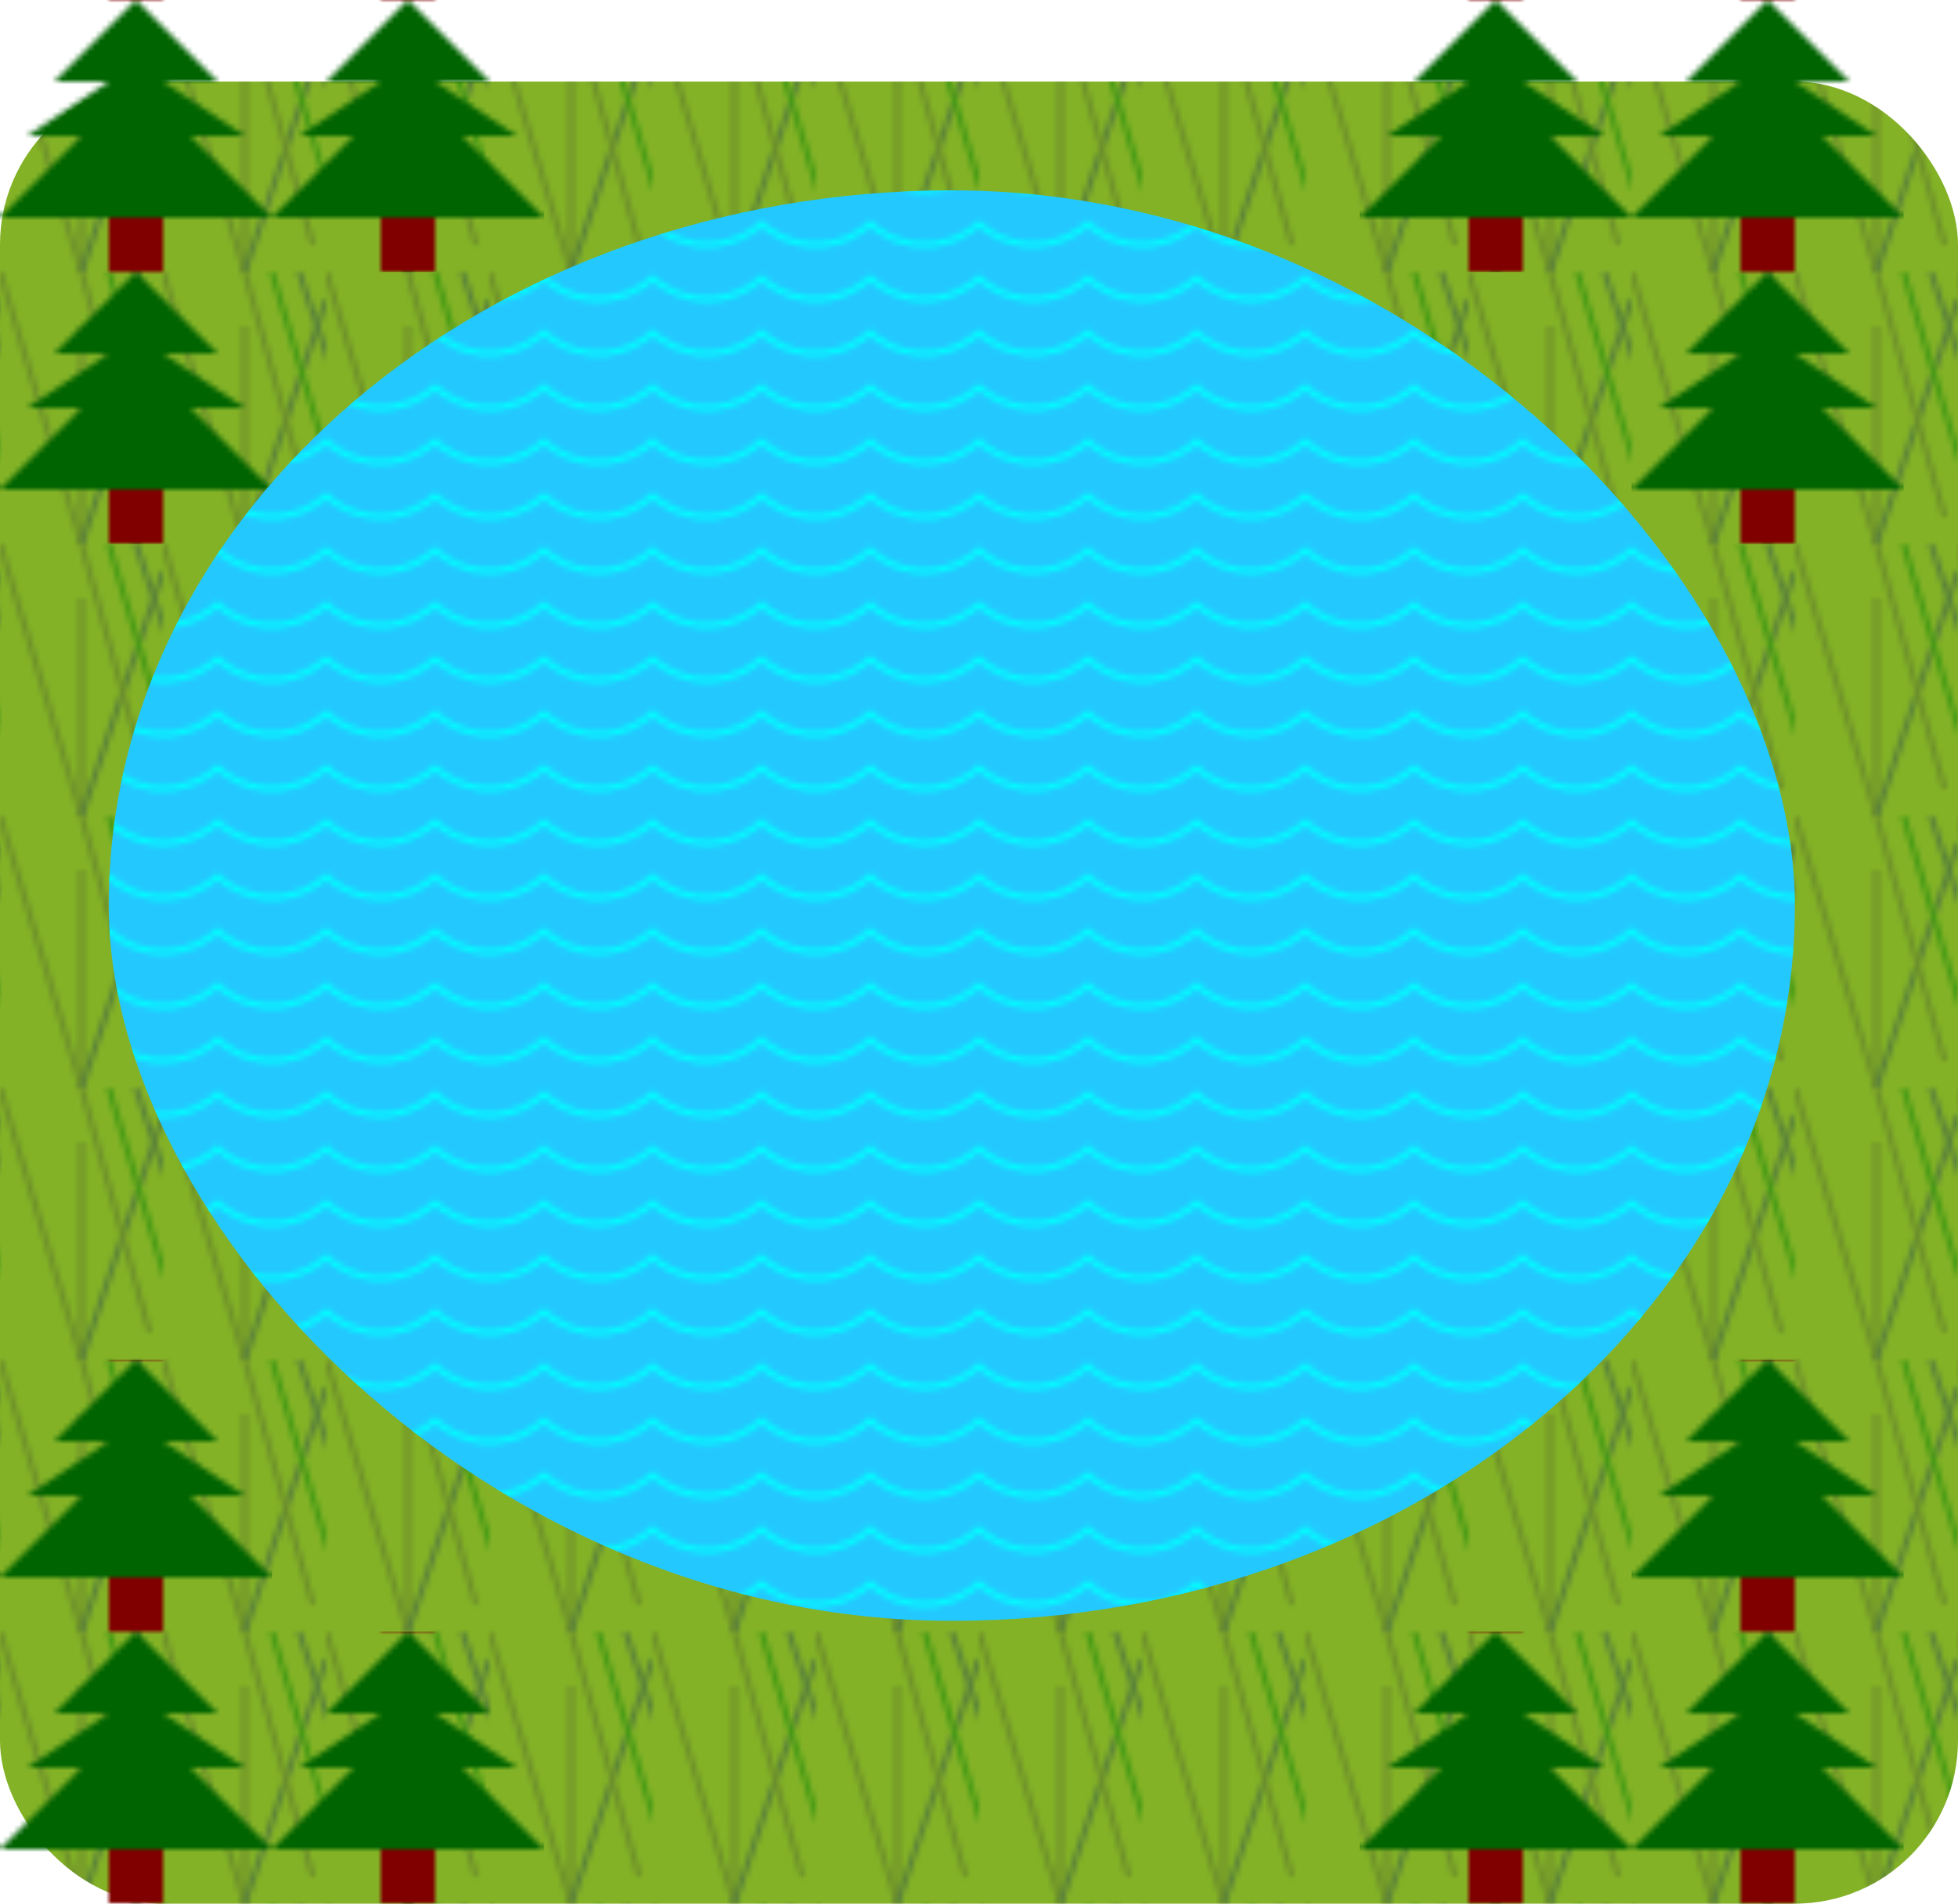 <svg width="360" height="350" x="0" y="0"
    xmlns="http://www.w3.org/2000/svg" class="block4">
    <defs>
        <!--define grass pattern-->
        <pattern id="grassPattern" patternUnits="userSpaceOnUse" x="0" y="0" height="50" width="30">
            <line x1="0" y1="0" x2="15" y2="50" style="stroke:darkolivegreen;stroke-width:1" />
            <line x1="15" y1="10" x2="15" y2="50" style="stroke:darkolivegreen;stroke-width:1" />
            <line x1="30" y1="5" x2="15" y2="50" style="stroke:darkslategray;stroke-width:1" />
            <line x1="20" y1="0" x2="31" y2="37" style="stroke:green;stroke-width:1" />
            <line x1="15" y1="0" x2="27.5" y2="45" style="stroke:darkolivegreen;stroke-width:1" />
            <line x1="25" y1="0" x2="35" y2="30" style="stroke:darkslategrey;stroke-width:1" />
        </pattern>
        <!--tree pattern-->
        <pattern id="treePattern" patternUnits="userSpaceOnUse" x="0" y="0" height="50" width="50">
            <rect width="10" height="10" x="20" y="40" fill="maroon" />
            <polygon points="25,0 40,15 30,15 45,25 35,25 50,40 0,40 15,25 5,25 20,15 10,15 " style="fill:darkgreen;"/>
        </pattern>
        <!--water pattern-->
        <pattern id="waterPattern" patternUnits="userSpaceOnUse" x="0" y="0" height="10" width="20">
            <circle cx="10" cy="-10" r="15" fill="transparent" stroke="aqua" stroke-width="1" />
        </pattern>
    </defs>

    <!--build block4 pond-->
    <rect width="360" height="335" x="0" y="15" rx="30" fill="#83b226" />
    <rect width="360" height="335" x="0" y="15" rx="30" fill="url(#grassPattern)" opacity=".5"/>
    <rect width="100" height="50" x="0" y="0" fill="url(#treePattern)" />
    <rect width="100" height="50" x="250" y="0" fill="url(#treePattern)" />
    <rect width="50" height="50" x="0" y="50" fill="url(#treePattern)" />
    <rect width="50" height="50" x="300" y="50" fill="url(#treePattern)" />
    <rect width="100" height="50" x="0" y="300" fill="url(#treePattern)" />
    <rect width="100" height="50" x="250" y="300" fill="url(#treePattern)" />
    <rect width="310" height="263" x="20" y="35" rx="200" fill="#23c8ff" />
    <rect width="310" height="263" x="20" y="35" rx="200" fill="url(#waterPattern)" />
    <rect width="50" height="50" x="300" y="250" fill="url(#treePattern)" />
    <rect width="50" height="50" x="0" y="250" fill="url(#treePattern)" />

</svg>